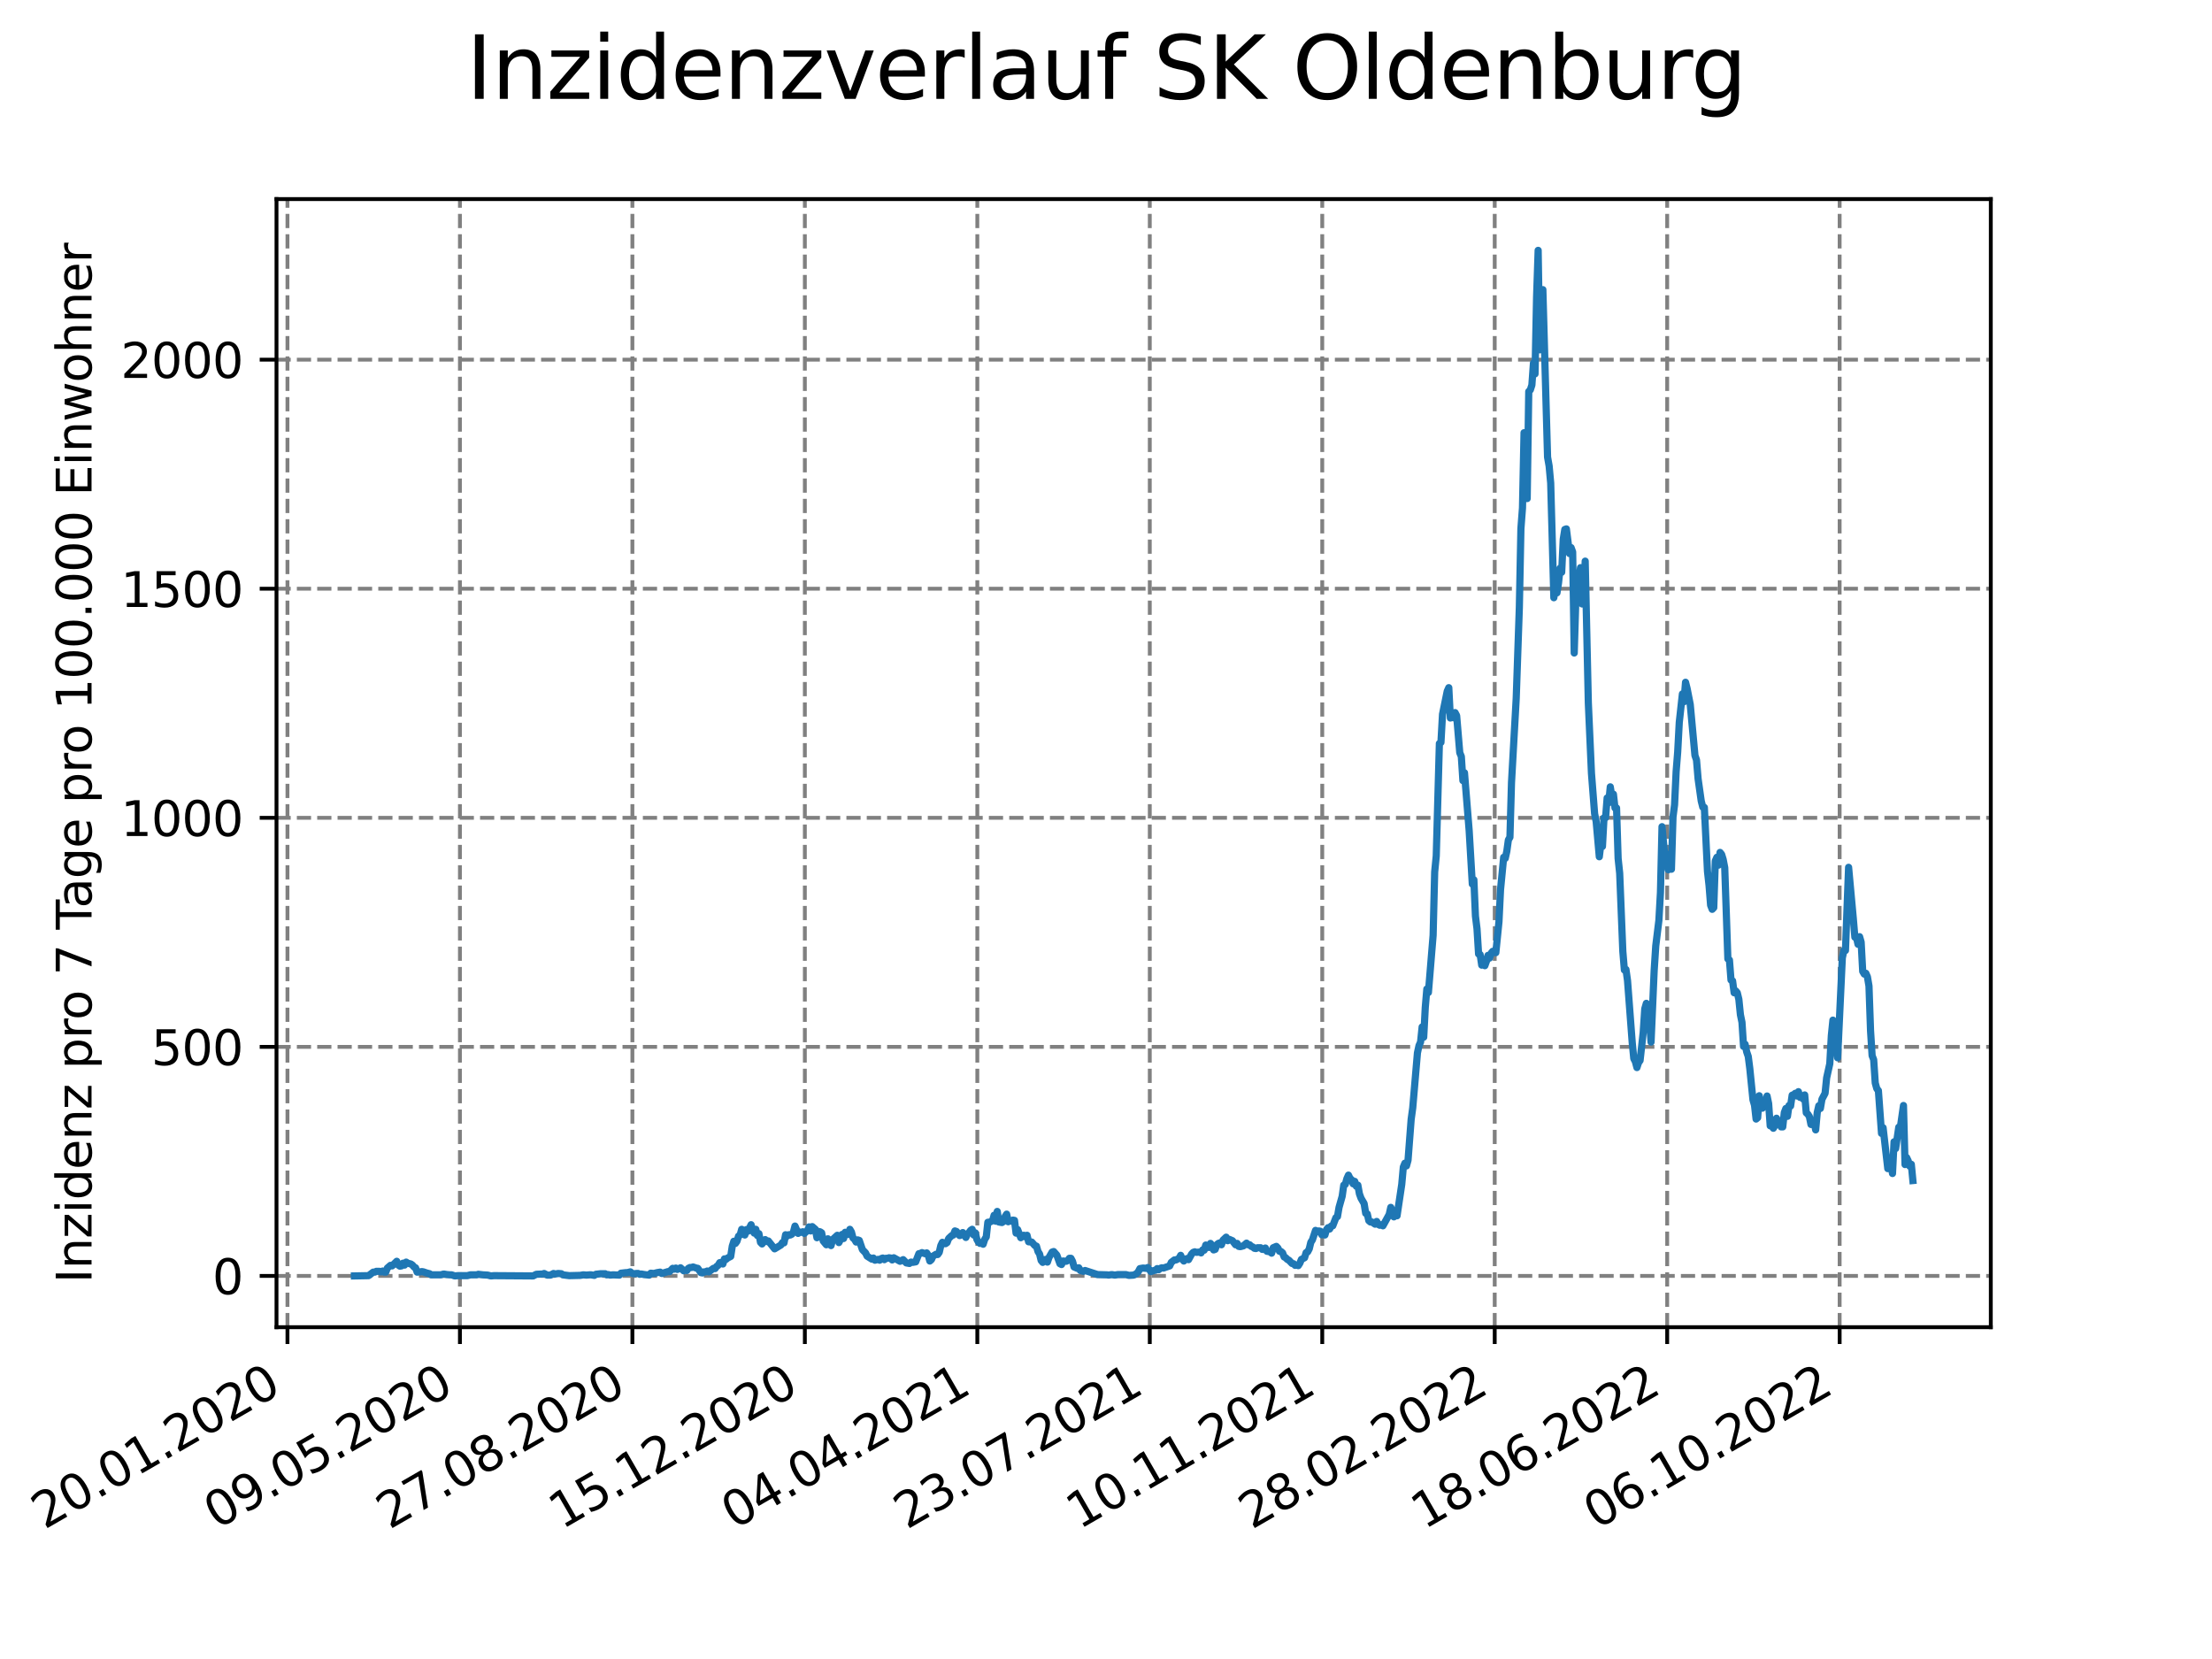 <?xml version="1.0" encoding="utf-8" standalone="no"?>
<!DOCTYPE svg PUBLIC "-//W3C//DTD SVG 1.1//EN"
  "http://www.w3.org/Graphics/SVG/1.1/DTD/svg11.dtd">
<svg xmlns:xlink="http://www.w3.org/1999/xlink" width="460.8pt" height="345.6pt" viewBox="0 0 460.8 345.6" xmlns="http://www.w3.org/2000/svg" version="1.1">
 <defs>
  <style type="text/css">*{stroke-linejoin: round; stroke-linecap: butt}</style>
 </defs>
 <g id="figure_1">
  <g id="patch_1">
   <path d="M 0 345.6 
L 460.8 345.6 
L 460.8 0 
L 0 0 
z
" style="fill: #ffffff"/>
  </g>
  <g id="axes_1">
   <g id="patch_2">
    <path d="M 57.6 276.48 
L 414.72 276.48 
L 414.72 41.472 
L 57.6 41.472 
z
" style="fill: #ffffff"/>
   </g>
   <g id="matplotlib.axis_1">
    <g id="xtick_1">
     <g id="line2d_1">
      <path d="M 59.884 276.48 
L 59.884 41.472 
" clip-path="url(#p154638aadb)" style="fill: none; stroke-dasharray: 2.96,1.28; stroke-dashoffset: 0; stroke: #808080; stroke-width: 0.8"/>
     </g>
     <g id="line2d_2">
      <defs>
       <path id="mf824c538dc" d="M 0 0 
L 0 3.5 
" style="stroke: #000000; stroke-width: 0.8"/>
      </defs>
      <g>
       <use xlink:href="#mf824c538dc" x="59.884" y="276.48" style="stroke: #000000; stroke-width: 0.8"/>
      </g>
     </g>
     <g id="text_1">
      <!-- 20.01.2020 -->
      <g transform="translate(9.258 318.689) rotate(-30) scale(0.1 -0.1)">
       <defs>
        <path id="DejaVuSans-32" d="M 1228 531 
L 3431 531 
L 3431 0 
L 469 0 
L 469 531 
Q 828 903 1448 1529 
Q 2069 2156 2228 2338 
Q 2531 2678 2651 2914 
Q 2772 3150 2772 3378 
Q 2772 3750 2511 3984 
Q 2250 4219 1831 4219 
Q 1534 4219 1204 4116 
Q 875 4013 500 3803 
L 500 4441 
Q 881 4594 1212 4672 
Q 1544 4750 1819 4750 
Q 2544 4750 2975 4387 
Q 3406 4025 3406 3419 
Q 3406 3131 3298 2873 
Q 3191 2616 2906 2266 
Q 2828 2175 2409 1742 
Q 1991 1309 1228 531 
z
" transform="scale(0.016)"/>
        <path id="DejaVuSans-30" d="M 2034 4250 
Q 1547 4250 1301 3770 
Q 1056 3291 1056 2328 
Q 1056 1369 1301 889 
Q 1547 409 2034 409 
Q 2525 409 2770 889 
Q 3016 1369 3016 2328 
Q 3016 3291 2770 3770 
Q 2525 4250 2034 4250 
z
M 2034 4750 
Q 2819 4750 3233 4129 
Q 3647 3509 3647 2328 
Q 3647 1150 3233 529 
Q 2819 -91 2034 -91 
Q 1250 -91 836 529 
Q 422 1150 422 2328 
Q 422 3509 836 4129 
Q 1250 4750 2034 4750 
z
" transform="scale(0.016)"/>
        <path id="DejaVuSans-2e" d="M 684 794 
L 1344 794 
L 1344 0 
L 684 0 
L 684 794 
z
" transform="scale(0.016)"/>
        <path id="DejaVuSans-31" d="M 794 531 
L 1825 531 
L 1825 4091 
L 703 3866 
L 703 4441 
L 1819 4666 
L 2450 4666 
L 2450 531 
L 3481 531 
L 3481 0 
L 794 0 
L 794 531 
z
" transform="scale(0.016)"/>
       </defs>
       <use xlink:href="#DejaVuSans-32"/>
       <use xlink:href="#DejaVuSans-30" x="63.623"/>
       <use xlink:href="#DejaVuSans-2e" x="127.246"/>
       <use xlink:href="#DejaVuSans-30" x="159.033"/>
       <use xlink:href="#DejaVuSans-31" x="222.656"/>
       <use xlink:href="#DejaVuSans-2e" x="286.279"/>
       <use xlink:href="#DejaVuSans-32" x="318.066"/>
       <use xlink:href="#DejaVuSans-30" x="381.689"/>
       <use xlink:href="#DejaVuSans-32" x="445.312"/>
       <use xlink:href="#DejaVuSans-30" x="508.936"/>
      </g>
     </g>
    </g>
    <g id="xtick_2">
     <g id="line2d_3">
      <path d="M 95.811 276.48 
L 95.811 41.472 
" clip-path="url(#p154638aadb)" style="fill: none; stroke-dasharray: 2.96,1.28; stroke-dashoffset: 0; stroke: #808080; stroke-width: 0.8"/>
     </g>
     <g id="line2d_4">
      <g>
       <use xlink:href="#mf824c538dc" x="95.811" y="276.48" style="stroke: #000000; stroke-width: 0.8"/>
      </g>
     </g>
     <g id="text_2">
      <!-- 09.05.2020 -->
      <g transform="translate(45.186 318.689) rotate(-30) scale(0.1 -0.1)">
       <defs>
        <path id="DejaVuSans-39" d="M 703 97 
L 703 672 
Q 941 559 1184 500 
Q 1428 441 1663 441 
Q 2288 441 2617 861 
Q 2947 1281 2994 2138 
Q 2813 1869 2534 1725 
Q 2256 1581 1919 1581 
Q 1219 1581 811 2004 
Q 403 2428 403 3163 
Q 403 3881 828 4315 
Q 1253 4750 1959 4750 
Q 2769 4750 3195 4129 
Q 3622 3509 3622 2328 
Q 3622 1225 3098 567 
Q 2575 -91 1691 -91 
Q 1453 -91 1209 -44 
Q 966 3 703 97 
z
M 1959 2075 
Q 2384 2075 2632 2365 
Q 2881 2656 2881 3163 
Q 2881 3666 2632 3958 
Q 2384 4250 1959 4250 
Q 1534 4250 1286 3958 
Q 1038 3666 1038 3163 
Q 1038 2656 1286 2365 
Q 1534 2075 1959 2075 
z
" transform="scale(0.016)"/>
        <path id="DejaVuSans-35" d="M 691 4666 
L 3169 4666 
L 3169 4134 
L 1269 4134 
L 1269 2991 
Q 1406 3038 1543 3061 
Q 1681 3084 1819 3084 
Q 2600 3084 3056 2656 
Q 3513 2228 3513 1497 
Q 3513 744 3044 326 
Q 2575 -91 1722 -91 
Q 1428 -91 1123 -41 
Q 819 9 494 109 
L 494 744 
Q 775 591 1075 516 
Q 1375 441 1709 441 
Q 2250 441 2565 725 
Q 2881 1009 2881 1497 
Q 2881 1984 2565 2268 
Q 2250 2553 1709 2553 
Q 1456 2553 1204 2497 
Q 953 2441 691 2322 
L 691 4666 
z
" transform="scale(0.016)"/>
       </defs>
       <use xlink:href="#DejaVuSans-30"/>
       <use xlink:href="#DejaVuSans-39" x="63.623"/>
       <use xlink:href="#DejaVuSans-2e" x="127.246"/>
       <use xlink:href="#DejaVuSans-30" x="159.033"/>
       <use xlink:href="#DejaVuSans-35" x="222.656"/>
       <use xlink:href="#DejaVuSans-2e" x="286.279"/>
       <use xlink:href="#DejaVuSans-32" x="318.066"/>
       <use xlink:href="#DejaVuSans-30" x="381.689"/>
       <use xlink:href="#DejaVuSans-32" x="445.312"/>
       <use xlink:href="#DejaVuSans-30" x="508.936"/>
      </g>
     </g>
    </g>
    <g id="xtick_3">
     <g id="line2d_5">
      <path d="M 131.739 276.48 
L 131.739 41.472 
" clip-path="url(#p154638aadb)" style="fill: none; stroke-dasharray: 2.96,1.28; stroke-dashoffset: 0; stroke: #808080; stroke-width: 0.8"/>
     </g>
     <g id="line2d_6">
      <g>
       <use xlink:href="#mf824c538dc" x="131.739" y="276.48" style="stroke: #000000; stroke-width: 0.8"/>
      </g>
     </g>
     <g id="text_3">
      <!-- 27.08.2020 -->
      <g transform="translate(81.113 318.689) rotate(-30) scale(0.1 -0.1)">
       <defs>
        <path id="DejaVuSans-37" d="M 525 4666 
L 3525 4666 
L 3525 4397 
L 1831 0 
L 1172 0 
L 2766 4134 
L 525 4134 
L 525 4666 
z
" transform="scale(0.016)"/>
        <path id="DejaVuSans-38" d="M 2034 2216 
Q 1584 2216 1326 1975 
Q 1069 1734 1069 1313 
Q 1069 891 1326 650 
Q 1584 409 2034 409 
Q 2484 409 2743 651 
Q 3003 894 3003 1313 
Q 3003 1734 2745 1975 
Q 2488 2216 2034 2216 
z
M 1403 2484 
Q 997 2584 770 2862 
Q 544 3141 544 3541 
Q 544 4100 942 4425 
Q 1341 4750 2034 4750 
Q 2731 4750 3128 4425 
Q 3525 4100 3525 3541 
Q 3525 3141 3298 2862 
Q 3072 2584 2669 2484 
Q 3125 2378 3379 2068 
Q 3634 1759 3634 1313 
Q 3634 634 3220 271 
Q 2806 -91 2034 -91 
Q 1263 -91 848 271 
Q 434 634 434 1313 
Q 434 1759 690 2068 
Q 947 2378 1403 2484 
z
M 1172 3481 
Q 1172 3119 1398 2916 
Q 1625 2713 2034 2713 
Q 2441 2713 2670 2916 
Q 2900 3119 2900 3481 
Q 2900 3844 2670 4047 
Q 2441 4250 2034 4250 
Q 1625 4250 1398 4047 
Q 1172 3844 1172 3481 
z
" transform="scale(0.016)"/>
       </defs>
       <use xlink:href="#DejaVuSans-32"/>
       <use xlink:href="#DejaVuSans-37" x="63.623"/>
       <use xlink:href="#DejaVuSans-2e" x="127.246"/>
       <use xlink:href="#DejaVuSans-30" x="159.033"/>
       <use xlink:href="#DejaVuSans-38" x="222.656"/>
       <use xlink:href="#DejaVuSans-2e" x="286.279"/>
       <use xlink:href="#DejaVuSans-32" x="318.066"/>
       <use xlink:href="#DejaVuSans-30" x="381.689"/>
       <use xlink:href="#DejaVuSans-32" x="445.312"/>
       <use xlink:href="#DejaVuSans-30" x="508.936"/>
      </g>
     </g>
    </g>
    <g id="xtick_4">
     <g id="line2d_7">
      <path d="M 167.666 276.48 
L 167.666 41.472 
" clip-path="url(#p154638aadb)" style="fill: none; stroke-dasharray: 2.96,1.28; stroke-dashoffset: 0; stroke: #808080; stroke-width: 0.8"/>
     </g>
     <g id="line2d_8">
      <g>
       <use xlink:href="#mf824c538dc" x="167.666" y="276.48" style="stroke: #000000; stroke-width: 0.8"/>
      </g>
     </g>
     <g id="text_4">
      <!-- 15.12.2020 -->
      <g transform="translate(117.041 318.689) rotate(-30) scale(0.1 -0.1)">
       <use xlink:href="#DejaVuSans-31"/>
       <use xlink:href="#DejaVuSans-35" x="63.623"/>
       <use xlink:href="#DejaVuSans-2e" x="127.246"/>
       <use xlink:href="#DejaVuSans-31" x="159.033"/>
       <use xlink:href="#DejaVuSans-32" x="222.656"/>
       <use xlink:href="#DejaVuSans-2e" x="286.279"/>
       <use xlink:href="#DejaVuSans-32" x="318.066"/>
       <use xlink:href="#DejaVuSans-30" x="381.689"/>
       <use xlink:href="#DejaVuSans-32" x="445.312"/>
       <use xlink:href="#DejaVuSans-30" x="508.936"/>
      </g>
     </g>
    </g>
    <g id="xtick_5">
     <g id="line2d_9">
      <path d="M 203.594 276.48 
L 203.594 41.472 
" clip-path="url(#p154638aadb)" style="fill: none; stroke-dasharray: 2.96,1.28; stroke-dashoffset: 0; stroke: #808080; stroke-width: 0.8"/>
     </g>
     <g id="line2d_10">
      <g>
       <use xlink:href="#mf824c538dc" x="203.594" y="276.48" style="stroke: #000000; stroke-width: 0.8"/>
      </g>
     </g>
     <g id="text_5">
      <!-- 04.04.2021 -->
      <g transform="translate(152.969 318.689) rotate(-30) scale(0.1 -0.1)">
       <defs>
        <path id="DejaVuSans-34" d="M 2419 4116 
L 825 1625 
L 2419 1625 
L 2419 4116 
z
M 2253 4666 
L 3047 4666 
L 3047 1625 
L 3713 1625 
L 3713 1100 
L 3047 1100 
L 3047 0 
L 2419 0 
L 2419 1100 
L 313 1100 
L 313 1709 
L 2253 4666 
z
" transform="scale(0.016)"/>
       </defs>
       <use xlink:href="#DejaVuSans-30"/>
       <use xlink:href="#DejaVuSans-34" x="63.623"/>
       <use xlink:href="#DejaVuSans-2e" x="127.246"/>
       <use xlink:href="#DejaVuSans-30" x="159.033"/>
       <use xlink:href="#DejaVuSans-34" x="222.656"/>
       <use xlink:href="#DejaVuSans-2e" x="286.279"/>
       <use xlink:href="#DejaVuSans-32" x="318.066"/>
       <use xlink:href="#DejaVuSans-30" x="381.689"/>
       <use xlink:href="#DejaVuSans-32" x="445.312"/>
       <use xlink:href="#DejaVuSans-31" x="508.936"/>
      </g>
     </g>
    </g>
    <g id="xtick_6">
     <g id="line2d_11">
      <path d="M 239.521 276.48 
L 239.521 41.472 
" clip-path="url(#p154638aadb)" style="fill: none; stroke-dasharray: 2.96,1.28; stroke-dashoffset: 0; stroke: #808080; stroke-width: 0.8"/>
     </g>
     <g id="line2d_12">
      <g>
       <use xlink:href="#mf824c538dc" x="239.521" y="276.48" style="stroke: #000000; stroke-width: 0.8"/>
      </g>
     </g>
     <g id="text_6">
      <!-- 23.07.2021 -->
      <g transform="translate(188.896 318.689) rotate(-30) scale(0.1 -0.1)">
       <defs>
        <path id="DejaVuSans-33" d="M 2597 2516 
Q 3050 2419 3304 2112 
Q 3559 1806 3559 1356 
Q 3559 666 3084 287 
Q 2609 -91 1734 -91 
Q 1441 -91 1130 -33 
Q 819 25 488 141 
L 488 750 
Q 750 597 1062 519 
Q 1375 441 1716 441 
Q 2309 441 2620 675 
Q 2931 909 2931 1356 
Q 2931 1769 2642 2001 
Q 2353 2234 1838 2234 
L 1294 2234 
L 1294 2753 
L 1863 2753 
Q 2328 2753 2575 2939 
Q 2822 3125 2822 3475 
Q 2822 3834 2567 4026 
Q 2313 4219 1838 4219 
Q 1578 4219 1281 4162 
Q 984 4106 628 3988 
L 628 4550 
Q 988 4650 1302 4700 
Q 1616 4750 1894 4750 
Q 2613 4750 3031 4423 
Q 3450 4097 3450 3541 
Q 3450 3153 3228 2886 
Q 3006 2619 2597 2516 
z
" transform="scale(0.016)"/>
       </defs>
       <use xlink:href="#DejaVuSans-32"/>
       <use xlink:href="#DejaVuSans-33" x="63.623"/>
       <use xlink:href="#DejaVuSans-2e" x="127.246"/>
       <use xlink:href="#DejaVuSans-30" x="159.033"/>
       <use xlink:href="#DejaVuSans-37" x="222.656"/>
       <use xlink:href="#DejaVuSans-2e" x="286.279"/>
       <use xlink:href="#DejaVuSans-32" x="318.066"/>
       <use xlink:href="#DejaVuSans-30" x="381.689"/>
       <use xlink:href="#DejaVuSans-32" x="445.312"/>
       <use xlink:href="#DejaVuSans-31" x="508.936"/>
      </g>
     </g>
    </g>
    <g id="xtick_7">
     <g id="line2d_13">
      <path d="M 275.449 276.48 
L 275.449 41.472 
" clip-path="url(#p154638aadb)" style="fill: none; stroke-dasharray: 2.96,1.28; stroke-dashoffset: 0; stroke: #808080; stroke-width: 0.8"/>
     </g>
     <g id="line2d_14">
      <g>
       <use xlink:href="#mf824c538dc" x="275.449" y="276.48" style="stroke: #000000; stroke-width: 0.8"/>
      </g>
     </g>
     <g id="text_7">
      <!-- 10.11.2021 -->
      <g transform="translate(224.824 318.689) rotate(-30) scale(0.1 -0.1)">
       <use xlink:href="#DejaVuSans-31"/>
       <use xlink:href="#DejaVuSans-30" x="63.623"/>
       <use xlink:href="#DejaVuSans-2e" x="127.246"/>
       <use xlink:href="#DejaVuSans-31" x="159.033"/>
       <use xlink:href="#DejaVuSans-31" x="222.656"/>
       <use xlink:href="#DejaVuSans-2e" x="286.279"/>
       <use xlink:href="#DejaVuSans-32" x="318.066"/>
       <use xlink:href="#DejaVuSans-30" x="381.689"/>
       <use xlink:href="#DejaVuSans-32" x="445.312"/>
       <use xlink:href="#DejaVuSans-31" x="508.936"/>
      </g>
     </g>
    </g>
    <g id="xtick_8">
     <g id="line2d_15">
      <path d="M 311.377 276.48 
L 311.377 41.472 
" clip-path="url(#p154638aadb)" style="fill: none; stroke-dasharray: 2.96,1.28; stroke-dashoffset: 0; stroke: #808080; stroke-width: 0.8"/>
     </g>
     <g id="line2d_16">
      <g>
       <use xlink:href="#mf824c538dc" x="311.377" y="276.48" style="stroke: #000000; stroke-width: 0.8"/>
      </g>
     </g>
     <g id="text_8">
      <!-- 28.02.2022 -->
      <g transform="translate(260.751 318.689) rotate(-30) scale(0.1 -0.1)">
       <use xlink:href="#DejaVuSans-32"/>
       <use xlink:href="#DejaVuSans-38" x="63.623"/>
       <use xlink:href="#DejaVuSans-2e" x="127.246"/>
       <use xlink:href="#DejaVuSans-30" x="159.033"/>
       <use xlink:href="#DejaVuSans-32" x="222.656"/>
       <use xlink:href="#DejaVuSans-2e" x="286.279"/>
       <use xlink:href="#DejaVuSans-32" x="318.066"/>
       <use xlink:href="#DejaVuSans-30" x="381.689"/>
       <use xlink:href="#DejaVuSans-32" x="445.312"/>
       <use xlink:href="#DejaVuSans-32" x="508.936"/>
      </g>
     </g>
    </g>
    <g id="xtick_9">
     <g id="line2d_17">
      <path d="M 347.304 276.48 
L 347.304 41.472 
" clip-path="url(#p154638aadb)" style="fill: none; stroke-dasharray: 2.96,1.28; stroke-dashoffset: 0; stroke: #808080; stroke-width: 0.8"/>
     </g>
     <g id="line2d_18">
      <g>
       <use xlink:href="#mf824c538dc" x="347.304" y="276.48" style="stroke: #000000; stroke-width: 0.8"/>
      </g>
     </g>
     <g id="text_9">
      <!-- 18.06.2022 -->
      <g transform="translate(296.679 318.689) rotate(-30) scale(0.1 -0.1)">
       <defs>
        <path id="DejaVuSans-36" d="M 2113 2584 
Q 1688 2584 1439 2293 
Q 1191 2003 1191 1497 
Q 1191 994 1439 701 
Q 1688 409 2113 409 
Q 2538 409 2786 701 
Q 3034 994 3034 1497 
Q 3034 2003 2786 2293 
Q 2538 2584 2113 2584 
z
M 3366 4563 
L 3366 3988 
Q 3128 4100 2886 4159 
Q 2644 4219 2406 4219 
Q 1781 4219 1451 3797 
Q 1122 3375 1075 2522 
Q 1259 2794 1537 2939 
Q 1816 3084 2150 3084 
Q 2853 3084 3261 2657 
Q 3669 2231 3669 1497 
Q 3669 778 3244 343 
Q 2819 -91 2113 -91 
Q 1303 -91 875 529 
Q 447 1150 447 2328 
Q 447 3434 972 4092 
Q 1497 4750 2381 4750 
Q 2619 4750 2861 4703 
Q 3103 4656 3366 4563 
z
" transform="scale(0.016)"/>
       </defs>
       <use xlink:href="#DejaVuSans-31"/>
       <use xlink:href="#DejaVuSans-38" x="63.623"/>
       <use xlink:href="#DejaVuSans-2e" x="127.246"/>
       <use xlink:href="#DejaVuSans-30" x="159.033"/>
       <use xlink:href="#DejaVuSans-36" x="222.656"/>
       <use xlink:href="#DejaVuSans-2e" x="286.279"/>
       <use xlink:href="#DejaVuSans-32" x="318.066"/>
       <use xlink:href="#DejaVuSans-30" x="381.689"/>
       <use xlink:href="#DejaVuSans-32" x="445.312"/>
       <use xlink:href="#DejaVuSans-32" x="508.936"/>
      </g>
     </g>
    </g>
    <g id="xtick_10">
     <g id="line2d_19">
      <path d="M 383.232 276.48 
L 383.232 41.472 
" clip-path="url(#p154638aadb)" style="fill: none; stroke-dasharray: 2.96,1.28; stroke-dashoffset: 0; stroke: #808080; stroke-width: 0.8"/>
     </g>
     <g id="line2d_20">
      <g>
       <use xlink:href="#mf824c538dc" x="383.232" y="276.48" style="stroke: #000000; stroke-width: 0.8"/>
      </g>
     </g>
     <g id="text_10">
      <!-- 06.10.2022 -->
      <g transform="translate(332.606 318.689) rotate(-30) scale(0.1 -0.1)">
       <use xlink:href="#DejaVuSans-30"/>
       <use xlink:href="#DejaVuSans-36" x="63.623"/>
       <use xlink:href="#DejaVuSans-2e" x="127.246"/>
       <use xlink:href="#DejaVuSans-31" x="159.033"/>
       <use xlink:href="#DejaVuSans-30" x="222.656"/>
       <use xlink:href="#DejaVuSans-2e" x="286.279"/>
       <use xlink:href="#DejaVuSans-32" x="318.066"/>
       <use xlink:href="#DejaVuSans-30" x="381.689"/>
       <use xlink:href="#DejaVuSans-32" x="445.312"/>
       <use xlink:href="#DejaVuSans-32" x="508.936"/>
      </g>
     </g>
    </g>
   </g>
   <g id="matplotlib.axis_2">
    <g id="ytick_1">
     <g id="line2d_21">
      <path d="M 57.6 265.798 
L 414.72 265.798 
" clip-path="url(#p154638aadb)" style="fill: none; stroke-dasharray: 2.96,1.28; stroke-dashoffset: 0; stroke: #808080; stroke-width: 0.8"/>
     </g>
     <g id="line2d_22">
      <defs>
       <path id="mbb68c7788a" d="M 0 0 
L -3.5 0 
" style="stroke: #000000; stroke-width: 0.8"/>
      </defs>
      <g>
       <use xlink:href="#mbb68c7788a" x="57.6" y="265.798" style="stroke: #000000; stroke-width: 0.8"/>
      </g>
     </g>
     <g id="text_11">
      <!-- 0 -->
      <g transform="translate(44.237 269.597) scale(0.1 -0.1)">
       <use xlink:href="#DejaVuSans-30"/>
      </g>
     </g>
    </g>
    <g id="ytick_2">
     <g id="line2d_23">
      <path d="M 57.6 218.08 
L 414.72 218.08 
" clip-path="url(#p154638aadb)" style="fill: none; stroke-dasharray: 2.96,1.28; stroke-dashoffset: 0; stroke: #808080; stroke-width: 0.8"/>
     </g>
     <g id="line2d_24">
      <g>
       <use xlink:href="#mbb68c7788a" x="57.6" y="218.08" style="stroke: #000000; stroke-width: 0.8"/>
      </g>
     </g>
     <g id="text_12">
      <!-- 500 -->
      <g transform="translate(31.512 221.879) scale(0.1 -0.1)">
       <use xlink:href="#DejaVuSans-35"/>
       <use xlink:href="#DejaVuSans-30" x="63.623"/>
       <use xlink:href="#DejaVuSans-30" x="127.246"/>
      </g>
     </g>
    </g>
    <g id="ytick_3">
     <g id="line2d_25">
      <path d="M 57.6 170.363 
L 414.72 170.363 
" clip-path="url(#p154638aadb)" style="fill: none; stroke-dasharray: 2.96,1.28; stroke-dashoffset: 0; stroke: #808080; stroke-width: 0.8"/>
     </g>
     <g id="line2d_26">
      <g>
       <use xlink:href="#mbb68c7788a" x="57.6" y="170.363" style="stroke: #000000; stroke-width: 0.8"/>
      </g>
     </g>
     <g id="text_13">
      <!-- 1000 -->
      <g transform="translate(25.15 174.162) scale(0.1 -0.1)">
       <use xlink:href="#DejaVuSans-31"/>
       <use xlink:href="#DejaVuSans-30" x="63.623"/>
       <use xlink:href="#DejaVuSans-30" x="127.246"/>
       <use xlink:href="#DejaVuSans-30" x="190.869"/>
      </g>
     </g>
    </g>
    <g id="ytick_4">
     <g id="line2d_27">
      <path d="M 57.6 122.645 
L 414.72 122.645 
" clip-path="url(#p154638aadb)" style="fill: none; stroke-dasharray: 2.96,1.28; stroke-dashoffset: 0; stroke: #808080; stroke-width: 0.8"/>
     </g>
     <g id="line2d_28">
      <g>
       <use xlink:href="#mbb68c7788a" x="57.6" y="122.645" style="stroke: #000000; stroke-width: 0.8"/>
      </g>
     </g>
     <g id="text_14">
      <!-- 1500 -->
      <g transform="translate(25.15 126.444) scale(0.1 -0.1)">
       <use xlink:href="#DejaVuSans-31"/>
       <use xlink:href="#DejaVuSans-35" x="63.623"/>
       <use xlink:href="#DejaVuSans-30" x="127.246"/>
       <use xlink:href="#DejaVuSans-30" x="190.869"/>
      </g>
     </g>
    </g>
    <g id="ytick_5">
     <g id="line2d_29">
      <path d="M 57.6 74.927 
L 414.72 74.927 
" clip-path="url(#p154638aadb)" style="fill: none; stroke-dasharray: 2.96,1.28; stroke-dashoffset: 0; stroke: #808080; stroke-width: 0.8"/>
     </g>
     <g id="line2d_30">
      <g>
       <use xlink:href="#mbb68c7788a" x="57.6" y="74.927" style="stroke: #000000; stroke-width: 0.8"/>
      </g>
     </g>
     <g id="text_15">
      <!-- 2000 -->
      <g transform="translate(25.15 78.727) scale(0.1 -0.1)">
       <use xlink:href="#DejaVuSans-32"/>
       <use xlink:href="#DejaVuSans-30" x="63.623"/>
       <use xlink:href="#DejaVuSans-30" x="127.246"/>
       <use xlink:href="#DejaVuSans-30" x="190.869"/>
      </g>
     </g>
    </g>
    <g id="text_16">
     <!-- Inzidenz pro 7 Tage pro 100.000 Einwohner -->
     <g transform="translate(19.07 267.301) rotate(-90) scale(0.1 -0.1)">
      <defs>
       <path id="DejaVuSans-49" d="M 628 4666 
L 1259 4666 
L 1259 0 
L 628 0 
L 628 4666 
z
" transform="scale(0.016)"/>
       <path id="DejaVuSans-6e" d="M 3513 2113 
L 3513 0 
L 2938 0 
L 2938 2094 
Q 2938 2591 2744 2837 
Q 2550 3084 2163 3084 
Q 1697 3084 1428 2787 
Q 1159 2491 1159 1978 
L 1159 0 
L 581 0 
L 581 3500 
L 1159 3500 
L 1159 2956 
Q 1366 3272 1645 3428 
Q 1925 3584 2291 3584 
Q 2894 3584 3203 3211 
Q 3513 2838 3513 2113 
z
" transform="scale(0.016)"/>
       <path id="DejaVuSans-7a" d="M 353 3500 
L 3084 3500 
L 3084 2975 
L 922 459 
L 3084 459 
L 3084 0 
L 275 0 
L 275 525 
L 2438 3041 
L 353 3041 
L 353 3500 
z
" transform="scale(0.016)"/>
       <path id="DejaVuSans-69" d="M 603 3500 
L 1178 3500 
L 1178 0 
L 603 0 
L 603 3500 
z
M 603 4863 
L 1178 4863 
L 1178 4134 
L 603 4134 
L 603 4863 
z
" transform="scale(0.016)"/>
       <path id="DejaVuSans-64" d="M 2906 2969 
L 2906 4863 
L 3481 4863 
L 3481 0 
L 2906 0 
L 2906 525 
Q 2725 213 2448 61 
Q 2172 -91 1784 -91 
Q 1150 -91 751 415 
Q 353 922 353 1747 
Q 353 2572 751 3078 
Q 1150 3584 1784 3584 
Q 2172 3584 2448 3432 
Q 2725 3281 2906 2969 
z
M 947 1747 
Q 947 1113 1208 752 
Q 1469 391 1925 391 
Q 2381 391 2643 752 
Q 2906 1113 2906 1747 
Q 2906 2381 2643 2742 
Q 2381 3103 1925 3103 
Q 1469 3103 1208 2742 
Q 947 2381 947 1747 
z
" transform="scale(0.016)"/>
       <path id="DejaVuSans-65" d="M 3597 1894 
L 3597 1613 
L 953 1613 
Q 991 1019 1311 708 
Q 1631 397 2203 397 
Q 2534 397 2845 478 
Q 3156 559 3463 722 
L 3463 178 
Q 3153 47 2828 -22 
Q 2503 -91 2169 -91 
Q 1331 -91 842 396 
Q 353 884 353 1716 
Q 353 2575 817 3079 
Q 1281 3584 2069 3584 
Q 2775 3584 3186 3129 
Q 3597 2675 3597 1894 
z
M 3022 2063 
Q 3016 2534 2758 2815 
Q 2500 3097 2075 3097 
Q 1594 3097 1305 2825 
Q 1016 2553 972 2059 
L 3022 2063 
z
" transform="scale(0.016)"/>
       <path id="DejaVuSans-20" transform="scale(0.016)"/>
       <path id="DejaVuSans-70" d="M 1159 525 
L 1159 -1331 
L 581 -1331 
L 581 3500 
L 1159 3500 
L 1159 2969 
Q 1341 3281 1617 3432 
Q 1894 3584 2278 3584 
Q 2916 3584 3314 3078 
Q 3713 2572 3713 1747 
Q 3713 922 3314 415 
Q 2916 -91 2278 -91 
Q 1894 -91 1617 61 
Q 1341 213 1159 525 
z
M 3116 1747 
Q 3116 2381 2855 2742 
Q 2594 3103 2138 3103 
Q 1681 3103 1420 2742 
Q 1159 2381 1159 1747 
Q 1159 1113 1420 752 
Q 1681 391 2138 391 
Q 2594 391 2855 752 
Q 3116 1113 3116 1747 
z
" transform="scale(0.016)"/>
       <path id="DejaVuSans-72" d="M 2631 2963 
Q 2534 3019 2420 3045 
Q 2306 3072 2169 3072 
Q 1681 3072 1420 2755 
Q 1159 2438 1159 1844 
L 1159 0 
L 581 0 
L 581 3500 
L 1159 3500 
L 1159 2956 
Q 1341 3275 1631 3429 
Q 1922 3584 2338 3584 
Q 2397 3584 2469 3576 
Q 2541 3569 2628 3553 
L 2631 2963 
z
" transform="scale(0.016)"/>
       <path id="DejaVuSans-6f" d="M 1959 3097 
Q 1497 3097 1228 2736 
Q 959 2375 959 1747 
Q 959 1119 1226 758 
Q 1494 397 1959 397 
Q 2419 397 2687 759 
Q 2956 1122 2956 1747 
Q 2956 2369 2687 2733 
Q 2419 3097 1959 3097 
z
M 1959 3584 
Q 2709 3584 3137 3096 
Q 3566 2609 3566 1747 
Q 3566 888 3137 398 
Q 2709 -91 1959 -91 
Q 1206 -91 779 398 
Q 353 888 353 1747 
Q 353 2609 779 3096 
Q 1206 3584 1959 3584 
z
" transform="scale(0.016)"/>
       <path id="DejaVuSans-54" d="M -19 4666 
L 3928 4666 
L 3928 4134 
L 2272 4134 
L 2272 0 
L 1638 0 
L 1638 4134 
L -19 4134 
L -19 4666 
z
" transform="scale(0.016)"/>
       <path id="DejaVuSans-61" d="M 2194 1759 
Q 1497 1759 1228 1600 
Q 959 1441 959 1056 
Q 959 750 1161 570 
Q 1363 391 1709 391 
Q 2188 391 2477 730 
Q 2766 1069 2766 1631 
L 2766 1759 
L 2194 1759 
z
M 3341 1997 
L 3341 0 
L 2766 0 
L 2766 531 
Q 2569 213 2275 61 
Q 1981 -91 1556 -91 
Q 1019 -91 701 211 
Q 384 513 384 1019 
Q 384 1609 779 1909 
Q 1175 2209 1959 2209 
L 2766 2209 
L 2766 2266 
Q 2766 2663 2505 2880 
Q 2244 3097 1772 3097 
Q 1472 3097 1187 3025 
Q 903 2953 641 2809 
L 641 3341 
Q 956 3463 1253 3523 
Q 1550 3584 1831 3584 
Q 2591 3584 2966 3190 
Q 3341 2797 3341 1997 
z
" transform="scale(0.016)"/>
       <path id="DejaVuSans-67" d="M 2906 1791 
Q 2906 2416 2648 2759 
Q 2391 3103 1925 3103 
Q 1463 3103 1205 2759 
Q 947 2416 947 1791 
Q 947 1169 1205 825 
Q 1463 481 1925 481 
Q 2391 481 2648 825 
Q 2906 1169 2906 1791 
z
M 3481 434 
Q 3481 -459 3084 -895 
Q 2688 -1331 1869 -1331 
Q 1566 -1331 1297 -1286 
Q 1028 -1241 775 -1147 
L 775 -588 
Q 1028 -725 1275 -790 
Q 1522 -856 1778 -856 
Q 2344 -856 2625 -561 
Q 2906 -266 2906 331 
L 2906 616 
Q 2728 306 2450 153 
Q 2172 0 1784 0 
Q 1141 0 747 490 
Q 353 981 353 1791 
Q 353 2603 747 3093 
Q 1141 3584 1784 3584 
Q 2172 3584 2450 3431 
Q 2728 3278 2906 2969 
L 2906 3500 
L 3481 3500 
L 3481 434 
z
" transform="scale(0.016)"/>
       <path id="DejaVuSans-45" d="M 628 4666 
L 3578 4666 
L 3578 4134 
L 1259 4134 
L 1259 2753 
L 3481 2753 
L 3481 2222 
L 1259 2222 
L 1259 531 
L 3634 531 
L 3634 0 
L 628 0 
L 628 4666 
z
" transform="scale(0.016)"/>
       <path id="DejaVuSans-77" d="M 269 3500 
L 844 3500 
L 1563 769 
L 2278 3500 
L 2956 3500 
L 3675 769 
L 4391 3500 
L 4966 3500 
L 4050 0 
L 3372 0 
L 2619 2869 
L 1863 0 
L 1184 0 
L 269 3500 
z
" transform="scale(0.016)"/>
       <path id="DejaVuSans-68" d="M 3513 2113 
L 3513 0 
L 2938 0 
L 2938 2094 
Q 2938 2591 2744 2837 
Q 2550 3084 2163 3084 
Q 1697 3084 1428 2787 
Q 1159 2491 1159 1978 
L 1159 0 
L 581 0 
L 581 4863 
L 1159 4863 
L 1159 2956 
Q 1366 3272 1645 3428 
Q 1925 3584 2291 3584 
Q 2894 3584 3203 3211 
Q 3513 2838 3513 2113 
z
" transform="scale(0.016)"/>
      </defs>
      <use xlink:href="#DejaVuSans-49"/>
      <use xlink:href="#DejaVuSans-6e" x="29.492"/>
      <use xlink:href="#DejaVuSans-7a" x="92.871"/>
      <use xlink:href="#DejaVuSans-69" x="145.361"/>
      <use xlink:href="#DejaVuSans-64" x="173.145"/>
      <use xlink:href="#DejaVuSans-65" x="236.621"/>
      <use xlink:href="#DejaVuSans-6e" x="298.145"/>
      <use xlink:href="#DejaVuSans-7a" x="361.523"/>
      <use xlink:href="#DejaVuSans-20" x="414.014"/>
      <use xlink:href="#DejaVuSans-70" x="445.801"/>
      <use xlink:href="#DejaVuSans-72" x="509.277"/>
      <use xlink:href="#DejaVuSans-6f" x="548.141"/>
      <use xlink:href="#DejaVuSans-20" x="609.322"/>
      <use xlink:href="#DejaVuSans-37" x="641.109"/>
      <use xlink:href="#DejaVuSans-20" x="704.732"/>
      <use xlink:href="#DejaVuSans-54" x="736.52"/>
      <use xlink:href="#DejaVuSans-61" x="781.104"/>
      <use xlink:href="#DejaVuSans-67" x="842.383"/>
      <use xlink:href="#DejaVuSans-65" x="905.859"/>
      <use xlink:href="#DejaVuSans-20" x="967.383"/>
      <use xlink:href="#DejaVuSans-70" x="999.17"/>
      <use xlink:href="#DejaVuSans-72" x="1062.646"/>
      <use xlink:href="#DejaVuSans-6f" x="1101.51"/>
      <use xlink:href="#DejaVuSans-20" x="1162.691"/>
      <use xlink:href="#DejaVuSans-31" x="1194.479"/>
      <use xlink:href="#DejaVuSans-30" x="1258.102"/>
      <use xlink:href="#DejaVuSans-30" x="1321.725"/>
      <use xlink:href="#DejaVuSans-2e" x="1385.348"/>
      <use xlink:href="#DejaVuSans-30" x="1417.135"/>
      <use xlink:href="#DejaVuSans-30" x="1480.758"/>
      <use xlink:href="#DejaVuSans-30" x="1544.381"/>
      <use xlink:href="#DejaVuSans-20" x="1608.004"/>
      <use xlink:href="#DejaVuSans-45" x="1639.791"/>
      <use xlink:href="#DejaVuSans-69" x="1702.975"/>
      <use xlink:href="#DejaVuSans-6e" x="1730.758"/>
      <use xlink:href="#DejaVuSans-77" x="1794.137"/>
      <use xlink:href="#DejaVuSans-6f" x="1875.924"/>
      <use xlink:href="#DejaVuSans-68" x="1937.105"/>
      <use xlink:href="#DejaVuSans-6e" x="2000.484"/>
      <use xlink:href="#DejaVuSans-65" x="2063.863"/>
      <use xlink:href="#DejaVuSans-72" x="2125.387"/>
     </g>
    </g>
   </g>
   <g id="line2d_31">
    <path d="M 73.833 265.798 
L 76.772 265.741 
L 77.752 265.008 
L 78.079 265.008 
L 78.405 264.838 
L 79.059 264.838 
L 79.385 264.951 
L 79.712 264.782 
L 80.038 265.008 
L 80.365 265.008 
L 80.692 264.161 
L 81.345 263.596 
L 81.671 263.709 
L 82.651 262.75 
L 82.978 263.54 
L 83.305 263.766 
L 83.631 263.709 
L 83.958 263.145 
L 84.284 263.54 
L 84.611 262.919 
L 84.938 263.145 
L 85.591 263.314 
L 85.917 263.54 
L 86.244 263.935 
L 86.571 264.104 
L 86.897 265.008 
L 87.551 264.951 
L 87.877 264.895 
L 88.204 264.951 
L 88.857 265.177 
L 89.51 265.346 
L 89.837 265.572 
L 91.797 265.572 
L 92.45 265.403 
L 93.103 265.516 
L 93.756 265.572 
L 94.083 265.572 
L 94.736 265.798 
L 95.389 265.741 
L 97.349 265.741 
L 98.002 265.572 
L 99.309 265.572 
L 99.635 265.459 
L 100.615 265.572 
L 101.595 265.628 
L 102.248 265.798 
L 102.901 265.741 
L 111.067 265.798 
L 111.72 265.459 
L 113.026 265.403 
L 113.353 265.29 
L 114.006 265.628 
L 114.66 265.628 
L 115.313 265.29 
L 115.639 265.403 
L 116.293 265.29 
L 116.946 265.346 
L 117.272 265.572 
L 118.579 265.741 
L 120.865 265.685 
L 121.518 265.572 
L 122.172 265.628 
L 122.825 265.572 
L 123.151 265.572 
L 123.805 265.685 
L 124.131 265.459 
L 125.111 265.346 
L 126.091 265.346 
L 126.418 265.572 
L 126.744 265.516 
L 127.071 265.628 
L 127.724 265.572 
L 129.031 265.628 
L 129.357 265.233 
L 130.337 265.12 
L 130.664 265.12 
L 131.317 264.951 
L 131.643 265.233 
L 131.97 265.346 
L 132.623 265.29 
L 132.95 265.29 
L 133.277 265.459 
L 133.603 265.403 
L 134.256 265.516 
L 135.236 265.628 
L 135.563 265.233 
L 136.216 265.29 
L 136.869 265.12 
L 137.523 265.008 
L 137.849 265.29 
L 139.156 264.895 
L 139.482 264.895 
L 140.135 264.217 
L 140.462 264.387 
L 140.789 264.161 
L 141.115 264.443 
L 141.768 264.104 
L 142.422 264.725 
L 142.748 264.612 
L 143.075 264.669 
L 143.402 264.217 
L 143.728 264.048 
L 144.055 264.048 
L 144.381 263.935 
L 145.035 264.161 
L 145.361 264.217 
L 146.014 265.12 
L 146.341 265.177 
L 146.668 264.951 
L 146.994 264.951 
L 147.321 264.782 
L 147.648 264.951 
L 148.627 264.217 
L 148.954 264.274 
L 149.281 263.822 
L 149.607 263.596 
L 149.934 263.032 
L 150.26 262.976 
L 150.587 263.314 
L 150.914 262.242 
L 151.24 262.355 
L 151.567 262.072 
L 152.22 261.734 
L 152.547 259.589 
L 152.873 258.573 
L 153.2 259.024 
L 153.527 258.573 
L 153.853 257.5 
L 154.18 257.275 
L 154.506 256.089 
L 155.16 257.275 
L 155.486 256.146 
L 155.813 256.484 
L 156.466 255.13 
L 156.793 256.372 
L 157.119 256.88 
L 157.446 256.089 
L 157.773 257.388 
L 158.099 256.992 
L 158.426 258.799 
L 158.752 259.137 
L 159.406 258.234 
L 159.732 258.629 
L 160.059 258.516 
L 161.365 260.153 
L 162.672 259.363 
L 162.998 258.855 
L 163.325 258.912 
L 163.652 257.218 
L 163.978 257.5 
L 164.305 257.218 
L 164.631 257.275 
L 164.958 257.105 
L 165.285 256.654 
L 165.611 255.412 
L 166.265 256.936 
L 166.591 256.654 
L 166.918 256.71 
L 167.244 256.597 
L 167.571 256.936 
L 168.224 256.315 
L 168.551 255.581 
L 168.877 256.428 
L 169.204 255.525 
L 169.857 256.089 
L 170.184 257.839 
L 170.511 256.541 
L 170.837 256.597 
L 171.164 256.823 
L 171.49 258.516 
L 172.144 259.307 
L 172.47 258.065 
L 172.797 259.194 
L 173.123 259.476 
L 173.45 258.234 
L 174.43 257.331 
L 174.757 258.855 
L 175.083 258.234 
L 175.41 257.162 
L 175.736 258.008 
L 176.063 256.71 
L 176.39 257.049 
L 176.716 257.162 
L 177.043 256.089 
L 177.369 256.654 
L 177.696 257.896 
L 178.023 258.178 
L 178.349 258.742 
L 178.676 258.291 
L 179.003 258.404 
L 179.656 260.323 
L 180.309 261 
L 180.636 261.677 
L 181.615 262.298 
L 181.942 262.072 
L 182.269 262.524 
L 182.922 262.355 
L 183.248 262.524 
L 183.575 262.185 
L 183.902 262.072 
L 184.228 262.411 
L 184.555 262.129 
L 184.882 262.129 
L 185.208 262.016 
L 185.535 262.072 
L 185.861 262.468 
L 186.188 262.016 
L 187.494 262.75 
L 188.148 262.411 
L 188.801 263.088 
L 189.454 263.201 
L 189.781 262.919 
L 190.107 262.976 
L 190.761 262.863 
L 191.414 261.169 
L 191.74 261.113 
L 192.067 260.944 
L 192.72 261.169 
L 193.047 261 
L 193.374 261.508 
L 193.7 262.693 
L 194.027 262.411 
L 194.353 261.677 
L 195.007 261.282 
L 195.333 261.339 
L 195.66 260.887 
L 195.986 259.476 
L 196.313 258.799 
L 196.64 259.081 
L 196.966 259.081 
L 197.293 258.855 
L 197.62 258.008 
L 198.273 257.388 
L 198.599 257.275 
L 198.926 256.428 
L 199.253 256.541 
L 199.906 257.388 
L 200.232 257.275 
L 200.559 256.767 
L 201.212 257.783 
L 201.539 257.049 
L 201.866 256.767 
L 202.192 256.315 
L 202.519 256.089 
L 202.845 257.275 
L 203.172 256.823 
L 203.499 258.178 
L 203.825 258.742 
L 204.152 259.024 
L 204.478 258.912 
L 204.805 259.194 
L 205.132 258.178 
L 205.458 257.67 
L 205.785 254.622 
L 206.111 254.622 
L 206.765 254.283 
L 207.091 253.154 
L 207.418 254.396 
L 207.745 252.364 
L 208.071 254.565 
L 208.724 254.678 
L 209.051 254.452 
L 209.378 253.436 
L 209.704 252.928 
L 210.031 254.509 
L 210.357 254.227 
L 210.684 254.396 
L 211.011 254.17 
L 211.337 254.227 
L 211.664 256.88 
L 211.991 256.146 
L 212.644 257.839 
L 212.97 257.388 
L 213.297 257.331 
L 213.624 257.67 
L 213.95 257.331 
L 214.277 258.686 
L 214.93 258.742 
L 215.583 259.476 
L 215.91 259.589 
L 216.237 260.718 
L 216.563 261.226 
L 216.89 262.58 
L 217.216 262.976 
L 217.543 262.468 
L 217.87 262.355 
L 218.196 262.919 
L 218.523 261.96 
L 219.176 260.831 
L 219.503 260.718 
L 220.156 261.452 
L 220.809 263.258 
L 221.136 263.427 
L 221.462 262.693 
L 222.116 262.75 
L 222.442 262.58 
L 222.769 262.129 
L 223.095 262.129 
L 223.422 262.75 
L 223.749 263.935 
L 224.402 264.217 
L 224.729 264.104 
L 225.055 264.669 
L 225.708 264.838 
L 226.035 264.669 
L 228.648 265.516 
L 230.608 265.572 
L 230.934 265.628 
L 231.587 265.516 
L 232.241 265.628 
L 232.894 265.516 
L 234.527 265.516 
L 235.18 265.685 
L 236.16 265.628 
L 236.813 265.29 
L 237.14 264.895 
L 237.466 264.274 
L 238.12 264.161 
L 238.773 264.217 
L 239.1 264.048 
L 239.753 264.895 
L 240.406 264.669 
L 240.733 264.612 
L 241.059 264.274 
L 241.386 264.5 
L 241.712 264.217 
L 242.039 264.104 
L 242.366 264.161 
L 243.672 263.709 
L 243.999 262.976 
L 244.652 262.468 
L 244.979 262.468 
L 245.632 262.129 
L 245.958 261.508 
L 246.285 262.298 
L 246.612 262.693 
L 246.938 262.355 
L 247.265 262.185 
L 247.591 262.411 
L 248.245 261.226 
L 248.571 260.887 
L 248.898 260.774 
L 249.225 260.887 
L 249.878 260.831 
L 250.204 261 
L 250.531 260.379 
L 250.858 260.436 
L 251.184 259.363 
L 251.837 259.871 
L 252.164 259.024 
L 252.491 259.42 
L 252.817 260.379 
L 253.144 260.266 
L 253.471 259.307 
L 253.797 259.024 
L 254.124 258.912 
L 254.45 259.307 
L 254.777 258.347 
L 255.43 257.726 
L 255.757 258.46 
L 256.083 258.178 
L 256.737 258.46 
L 257.39 259.307 
L 257.717 259.024 
L 258.043 259.645 
L 258.37 259.702 
L 259.023 259.532 
L 259.676 258.968 
L 260.003 259.307 
L 260.329 259.307 
L 260.656 259.645 
L 260.983 259.758 
L 261.309 260.04 
L 261.636 260.097 
L 261.963 259.928 
L 262.616 259.928 
L 262.942 260.266 
L 263.269 260.266 
L 263.596 259.984 
L 263.922 260.661 
L 264.575 260.774 
L 264.902 261.056 
L 265.229 259.928 
L 265.882 259.645 
L 266.209 259.984 
L 266.535 260.661 
L 266.862 260.718 
L 267.188 261 
L 267.515 261.847 
L 267.842 262.016 
L 268.168 262.355 
L 268.495 262.524 
L 269.148 263.201 
L 269.475 263.258 
L 269.801 263.596 
L 270.128 263.54 
L 270.454 263.653 
L 270.781 263.145 
L 271.108 262.355 
L 271.761 262.016 
L 272.088 260.944 
L 272.414 260.774 
L 272.741 260.153 
L 273.067 258.799 
L 273.394 258.291 
L 274.047 256.315 
L 274.374 256.597 
L 274.7 256.428 
L 275.027 256.484 
L 275.354 257.218 
L 275.68 256.88 
L 276.007 257.275 
L 276.334 256.146 
L 276.66 255.751 
L 276.987 256.033 
L 277.313 255.412 
L 277.64 255.356 
L 278.293 253.662 
L 278.62 253.436 
L 278.946 251.517 
L 279.6 249.203 
L 279.926 246.889 
L 280.253 246.719 
L 280.58 245.534 
L 280.906 244.8 
L 281.233 245.478 
L 281.559 245.76 
L 281.886 246.607 
L 282.213 246.099 
L 282.539 247.115 
L 282.866 246.889 
L 283.192 248.695 
L 283.519 249.598 
L 284.172 250.727 
L 284.499 252.759 
L 284.826 252.872 
L 285.152 254.283 
L 285.479 254.565 
L 285.805 254.565 
L 286.459 255.017 
L 286.785 254.452 
L 287.112 255.073 
L 287.438 255.243 
L 287.765 255.13 
L 288.092 255.356 
L 289.398 252.985 
L 289.725 251.517 
L 290.051 252.251 
L 290.378 253.493 
L 290.705 253.154 
L 291.031 253.267 
L 292.011 246.719 
L 292.338 243.107 
L 292.664 242.317 
L 292.991 242.881 
L 293.317 241.696 
L 293.971 233.173 
L 294.297 230.802 
L 295.277 219.344 
L 295.604 217.82 
L 295.93 217.086 
L 296.257 213.925 
L 296.584 216.07 
L 296.91 209.861 
L 297.237 206.023 
L 297.563 206.757 
L 298.543 194.847 
L 298.87 181.639 
L 299.197 178.308 
L 299.85 154.884 
L 300.176 154.658 
L 300.503 148.788 
L 301.483 143.99 
L 301.809 143.256 
L 302.136 149.578 
L 302.463 149.013 
L 302.789 149.521 
L 303.116 148.449 
L 303.443 149.07 
L 304.096 156.803 
L 304.422 157.593 
L 304.749 162.617 
L 305.076 160.98 
L 306.055 173.059 
L 306.709 184.179 
L 307.035 183.275 
L 307.362 190.839 
L 307.689 193.492 
L 308.015 198.741 
L 308.342 198.854 
L 308.668 201.056 
L 308.995 200.717 
L 309.322 201.169 
L 309.648 200.265 
L 309.975 199.024 
L 310.301 199.588 
L 310.628 198.572 
L 310.955 198.177 
L 311.281 198.403 
L 311.608 198.459 
L 312.261 192.024 
L 312.588 185.308 
L 313.241 178.591 
L 313.568 178.816 
L 313.894 177.349 
L 314.221 174.978 
L 314.547 174.414 
L 314.874 163.012 
L 315.854 145.514 
L 316.507 126.548 
L 316.834 110.123 
L 317.16 105.833 
L 317.487 90.142 
L 318.14 103.858 
L 318.467 81.562 
L 318.793 81.223 
L 319.12 80.207 
L 319.447 75.635 
L 319.773 77.893 
L 320.1 61.863 
L 320.426 52.154 
L 320.753 72.869 
L 321.08 63.725 
L 321.406 60.339 
L 322.386 95.222 
L 322.713 97.084 
L 323.039 100.64 
L 323.693 124.516 
L 324.019 122.484 
L 324.346 123.5 
L 324.672 121.412 
L 324.999 118.364 
L 325.326 119.211 
L 325.652 112.324 
L 325.979 110.292 
L 326.306 110.179 
L 326.959 115.316 
L 327.285 114.074 
L 327.612 114.977 
L 327.939 136.031 
L 328.265 125.194 
L 328.592 123.162 
L 329.245 118.251 
L 329.572 125.815 
L 329.898 125.42 
L 330.225 116.896 
L 330.878 146.417 
L 331.531 161.093 
L 332.185 169.503 
L 332.511 171.14 
L 333.164 178.478 
L 333.491 175.825 
L 333.818 176.333 
L 334.144 170.35 
L 334.471 170.35 
L 334.797 166.229 
L 335.124 167.245 
L 335.451 163.915 
L 335.777 165.947 
L 336.104 165.439 
L 336.431 168.318 
L 336.757 168.318 
L 337.084 178.816 
L 337.41 181.921 
L 338.064 198.177 
L 338.39 202.072 
L 338.717 201.959 
L 339.043 204.273 
L 340.023 217.199 
L 340.35 220.529 
L 340.677 221.15 
L 341.003 222.392 
L 341.33 221.376 
L 341.656 220.924 
L 342.31 215.054 
L 342.636 210.143 
L 342.963 209.014 
L 343.289 209.635 
L 343.616 212.232 
L 343.943 217.086 
L 344.596 202.128 
L 344.923 197.048 
L 345.576 191.742 
L 345.902 185.928 
L 346.229 172.212 
L 346.882 179.211 
L 347.209 177.913 
L 347.535 181.187 
L 347.862 179.663 
L 348.189 181.074 
L 348.515 170.18 
L 348.842 167.64 
L 349.169 160.754 
L 349.495 156.634 
L 349.822 150.481 
L 350.475 144.554 
L 350.802 146.191 
L 351.128 142.127 
L 351.455 143.425 
L 352.108 146.756 
L 353.088 157.367 
L 353.415 158.327 
L 353.741 162.222 
L 354.394 166.85 
L 354.721 168.148 
L 355.048 168.205 
L 355.701 181.526 
L 356.027 184.461 
L 356.354 188.581 
L 356.681 189.428 
L 357.007 189.089 
L 357.334 179.324 
L 357.66 178.591 
L 357.987 180.227 
L 358.314 177.575 
L 358.64 177.97 
L 358.967 179.042 
L 359.294 180.735 
L 359.947 199.757 
L 360.273 199.983 
L 360.6 204.16 
L 360.927 204.329 
L 361.253 206.813 
L 361.58 206.418 
L 361.906 206.813 
L 362.233 208.168 
L 362.56 211.385 
L 362.886 212.965 
L 363.213 217.989 
L 363.54 217.537 
L 363.866 219.118 
L 364.193 220.078 
L 364.519 222.618 
L 365.173 229.109 
L 365.499 230.238 
L 365.826 233.116 
L 366.152 232.834 
L 366.479 228.262 
L 367.132 230.858 
L 367.459 230.181 
L 367.786 230.181 
L 368.112 228.318 
L 368.439 229.899 
L 368.765 234.527 
L 369.092 234.584 
L 369.419 235.035 
L 369.745 234.471 
L 370.072 232.947 
L 370.398 234.189 
L 370.725 233.511 
L 371.052 234.753 
L 371.378 234.753 
L 371.705 231.762 
L 372.032 230.915 
L 372.358 232.552 
L 372.685 230.294 
L 373.011 230.407 
L 373.338 228.149 
L 373.665 228.036 
L 373.991 227.754 
L 374.318 228.318 
L 374.644 227.415 
L 374.971 228.601 
L 375.298 228.488 
L 375.624 228.939 
L 375.951 228.093 
L 376.278 231.818 
L 376.604 232.1 
L 376.931 232.608 
L 377.257 234.245 
L 377.584 234.245 
L 377.911 233.737 
L 378.237 235.374 
L 378.564 231.762 
L 378.89 230.35 
L 379.217 230.915 
L 379.544 228.996 
L 380.197 227.754 
L 380.523 224.537 
L 381.177 221.602 
L 381.503 215.731 
L 381.83 212.514 
L 382.157 213.078 
L 382.81 220.36 
L 383.79 199.532 
L 384.116 198.008 
L 384.443 198.008 
L 385.096 180.679 
L 386.076 191.347 
L 386.403 195.242 
L 386.729 195.242 
L 387.056 196.709 
L 387.382 195.129 
L 387.709 196.258 
L 388.036 202.354 
L 388.362 202.918 
L 388.689 202.749 
L 389.015 203.483 
L 389.342 205.402 
L 389.669 214.715 
L 389.995 219.908 
L 390.322 220.755 
L 390.649 225.609 
L 390.975 226.794 
L 391.302 227.19 
L 391.955 236.108 
L 392.282 234.923 
L 393.261 243.446 
L 393.588 243.276 
L 393.915 242.486 
L 394.241 244.462 
L 394.568 237.858 
L 394.895 239.269 
L 395.548 234.81 
L 395.874 234.866 
L 396.528 230.294 
L 396.854 242.599 
L 397.181 241.131 
L 397.507 241.809 
L 397.834 242.938 
L 398.161 242.543 
L 398.487 245.929 
L 398.487 245.929 
" clip-path="url(#p154638aadb)" style="fill: none; stroke: #1f77b4; stroke-width: 1.5; stroke-linecap: square"/>
   </g>
   <g id="patch_3">
    <path d="M 57.6 276.48 
L 57.6 41.472 
" style="fill: none; stroke: #000000; stroke-width: 0.8; stroke-linejoin: miter; stroke-linecap: square"/>
   </g>
   <g id="patch_4">
    <path d="M 414.72 276.48 
L 414.72 41.472 
" style="fill: none; stroke: #000000; stroke-width: 0.8; stroke-linejoin: miter; stroke-linecap: square"/>
   </g>
   <g id="patch_5">
    <path d="M 57.6 276.48 
L 414.72 276.48 
" style="fill: none; stroke: #000000; stroke-width: 0.8; stroke-linejoin: miter; stroke-linecap: square"/>
   </g>
   <g id="patch_6">
    <path d="M 57.6 41.472 
L 414.72 41.472 
" style="fill: none; stroke: #000000; stroke-width: 0.8; stroke-linejoin: miter; stroke-linecap: square"/>
   </g>
  </g>
  <g id="text_17">
   <!-- Inzidenzverlauf SK Oldenburg -->
   <g transform="translate(97.137 20.589) scale(0.18 -0.18)">
    <defs>
     <path id="DejaVuSans-76" d="M 191 3500 
L 800 3500 
L 1894 563 
L 2988 3500 
L 3597 3500 
L 2284 0 
L 1503 0 
L 191 3500 
z
" transform="scale(0.016)"/>
     <path id="DejaVuSans-6c" d="M 603 4863 
L 1178 4863 
L 1178 0 
L 603 0 
L 603 4863 
z
" transform="scale(0.016)"/>
     <path id="DejaVuSans-75" d="M 544 1381 
L 544 3500 
L 1119 3500 
L 1119 1403 
Q 1119 906 1312 657 
Q 1506 409 1894 409 
Q 2359 409 2629 706 
Q 2900 1003 2900 1516 
L 2900 3500 
L 3475 3500 
L 3475 0 
L 2900 0 
L 2900 538 
Q 2691 219 2414 64 
Q 2138 -91 1772 -91 
Q 1169 -91 856 284 
Q 544 659 544 1381 
z
M 1991 3584 
L 1991 3584 
z
" transform="scale(0.016)"/>
     <path id="DejaVuSans-66" d="M 2375 4863 
L 2375 4384 
L 1825 4384 
Q 1516 4384 1395 4259 
Q 1275 4134 1275 3809 
L 1275 3500 
L 2222 3500 
L 2222 3053 
L 1275 3053 
L 1275 0 
L 697 0 
L 697 3053 
L 147 3053 
L 147 3500 
L 697 3500 
L 697 3744 
Q 697 4328 969 4595 
Q 1241 4863 1831 4863 
L 2375 4863 
z
" transform="scale(0.016)"/>
     <path id="DejaVuSans-53" d="M 3425 4513 
L 3425 3897 
Q 3066 4069 2747 4153 
Q 2428 4238 2131 4238 
Q 1616 4238 1336 4038 
Q 1056 3838 1056 3469 
Q 1056 3159 1242 3001 
Q 1428 2844 1947 2747 
L 2328 2669 
Q 3034 2534 3370 2195 
Q 3706 1856 3706 1288 
Q 3706 609 3251 259 
Q 2797 -91 1919 -91 
Q 1588 -91 1214 -16 
Q 841 59 441 206 
L 441 856 
Q 825 641 1194 531 
Q 1563 422 1919 422 
Q 2459 422 2753 634 
Q 3047 847 3047 1241 
Q 3047 1584 2836 1778 
Q 2625 1972 2144 2069 
L 1759 2144 
Q 1053 2284 737 2584 
Q 422 2884 422 3419 
Q 422 4038 858 4394 
Q 1294 4750 2059 4750 
Q 2388 4750 2728 4690 
Q 3069 4631 3425 4513 
z
" transform="scale(0.016)"/>
     <path id="DejaVuSans-4b" d="M 628 4666 
L 1259 4666 
L 1259 2694 
L 3353 4666 
L 4166 4666 
L 1850 2491 
L 4331 0 
L 3500 0 
L 1259 2247 
L 1259 0 
L 628 0 
L 628 4666 
z
" transform="scale(0.016)"/>
     <path id="DejaVuSans-4f" d="M 2522 4238 
Q 1834 4238 1429 3725 
Q 1025 3213 1025 2328 
Q 1025 1447 1429 934 
Q 1834 422 2522 422 
Q 3209 422 3611 934 
Q 4013 1447 4013 2328 
Q 4013 3213 3611 3725 
Q 3209 4238 2522 4238 
z
M 2522 4750 
Q 3503 4750 4090 4092 
Q 4678 3434 4678 2328 
Q 4678 1225 4090 567 
Q 3503 -91 2522 -91 
Q 1538 -91 948 565 
Q 359 1222 359 2328 
Q 359 3434 948 4092 
Q 1538 4750 2522 4750 
z
" transform="scale(0.016)"/>
     <path id="DejaVuSans-62" d="M 3116 1747 
Q 3116 2381 2855 2742 
Q 2594 3103 2138 3103 
Q 1681 3103 1420 2742 
Q 1159 2381 1159 1747 
Q 1159 1113 1420 752 
Q 1681 391 2138 391 
Q 2594 391 2855 752 
Q 3116 1113 3116 1747 
z
M 1159 2969 
Q 1341 3281 1617 3432 
Q 1894 3584 2278 3584 
Q 2916 3584 3314 3078 
Q 3713 2572 3713 1747 
Q 3713 922 3314 415 
Q 2916 -91 2278 -91 
Q 1894 -91 1617 61 
Q 1341 213 1159 525 
L 1159 0 
L 581 0 
L 581 4863 
L 1159 4863 
L 1159 2969 
z
" transform="scale(0.016)"/>
    </defs>
    <use xlink:href="#DejaVuSans-49"/>
    <use xlink:href="#DejaVuSans-6e" x="29.492"/>
    <use xlink:href="#DejaVuSans-7a" x="92.871"/>
    <use xlink:href="#DejaVuSans-69" x="145.361"/>
    <use xlink:href="#DejaVuSans-64" x="173.145"/>
    <use xlink:href="#DejaVuSans-65" x="236.621"/>
    <use xlink:href="#DejaVuSans-6e" x="298.145"/>
    <use xlink:href="#DejaVuSans-7a" x="361.523"/>
    <use xlink:href="#DejaVuSans-76" x="414.014"/>
    <use xlink:href="#DejaVuSans-65" x="473.193"/>
    <use xlink:href="#DejaVuSans-72" x="534.717"/>
    <use xlink:href="#DejaVuSans-6c" x="575.83"/>
    <use xlink:href="#DejaVuSans-61" x="603.613"/>
    <use xlink:href="#DejaVuSans-75" x="664.893"/>
    <use xlink:href="#DejaVuSans-66" x="728.271"/>
    <use xlink:href="#DejaVuSans-20" x="763.477"/>
    <use xlink:href="#DejaVuSans-53" x="795.264"/>
    <use xlink:href="#DejaVuSans-4b" x="858.74"/>
    <use xlink:href="#DejaVuSans-20" x="924.316"/>
    <use xlink:href="#DejaVuSans-4f" x="956.104"/>
    <use xlink:href="#DejaVuSans-6c" x="1034.814"/>
    <use xlink:href="#DejaVuSans-64" x="1062.598"/>
    <use xlink:href="#DejaVuSans-65" x="1126.074"/>
    <use xlink:href="#DejaVuSans-6e" x="1187.598"/>
    <use xlink:href="#DejaVuSans-62" x="1250.977"/>
    <use xlink:href="#DejaVuSans-75" x="1314.453"/>
    <use xlink:href="#DejaVuSans-72" x="1377.832"/>
    <use xlink:href="#DejaVuSans-67" x="1417.195"/>
   </g>
  </g>
 </g>
 <defs>
  <clipPath id="p154638aadb">
   <rect x="57.6" y="41.472" width="357.12" height="235.008"/>
  </clipPath>
 </defs>
</svg>
